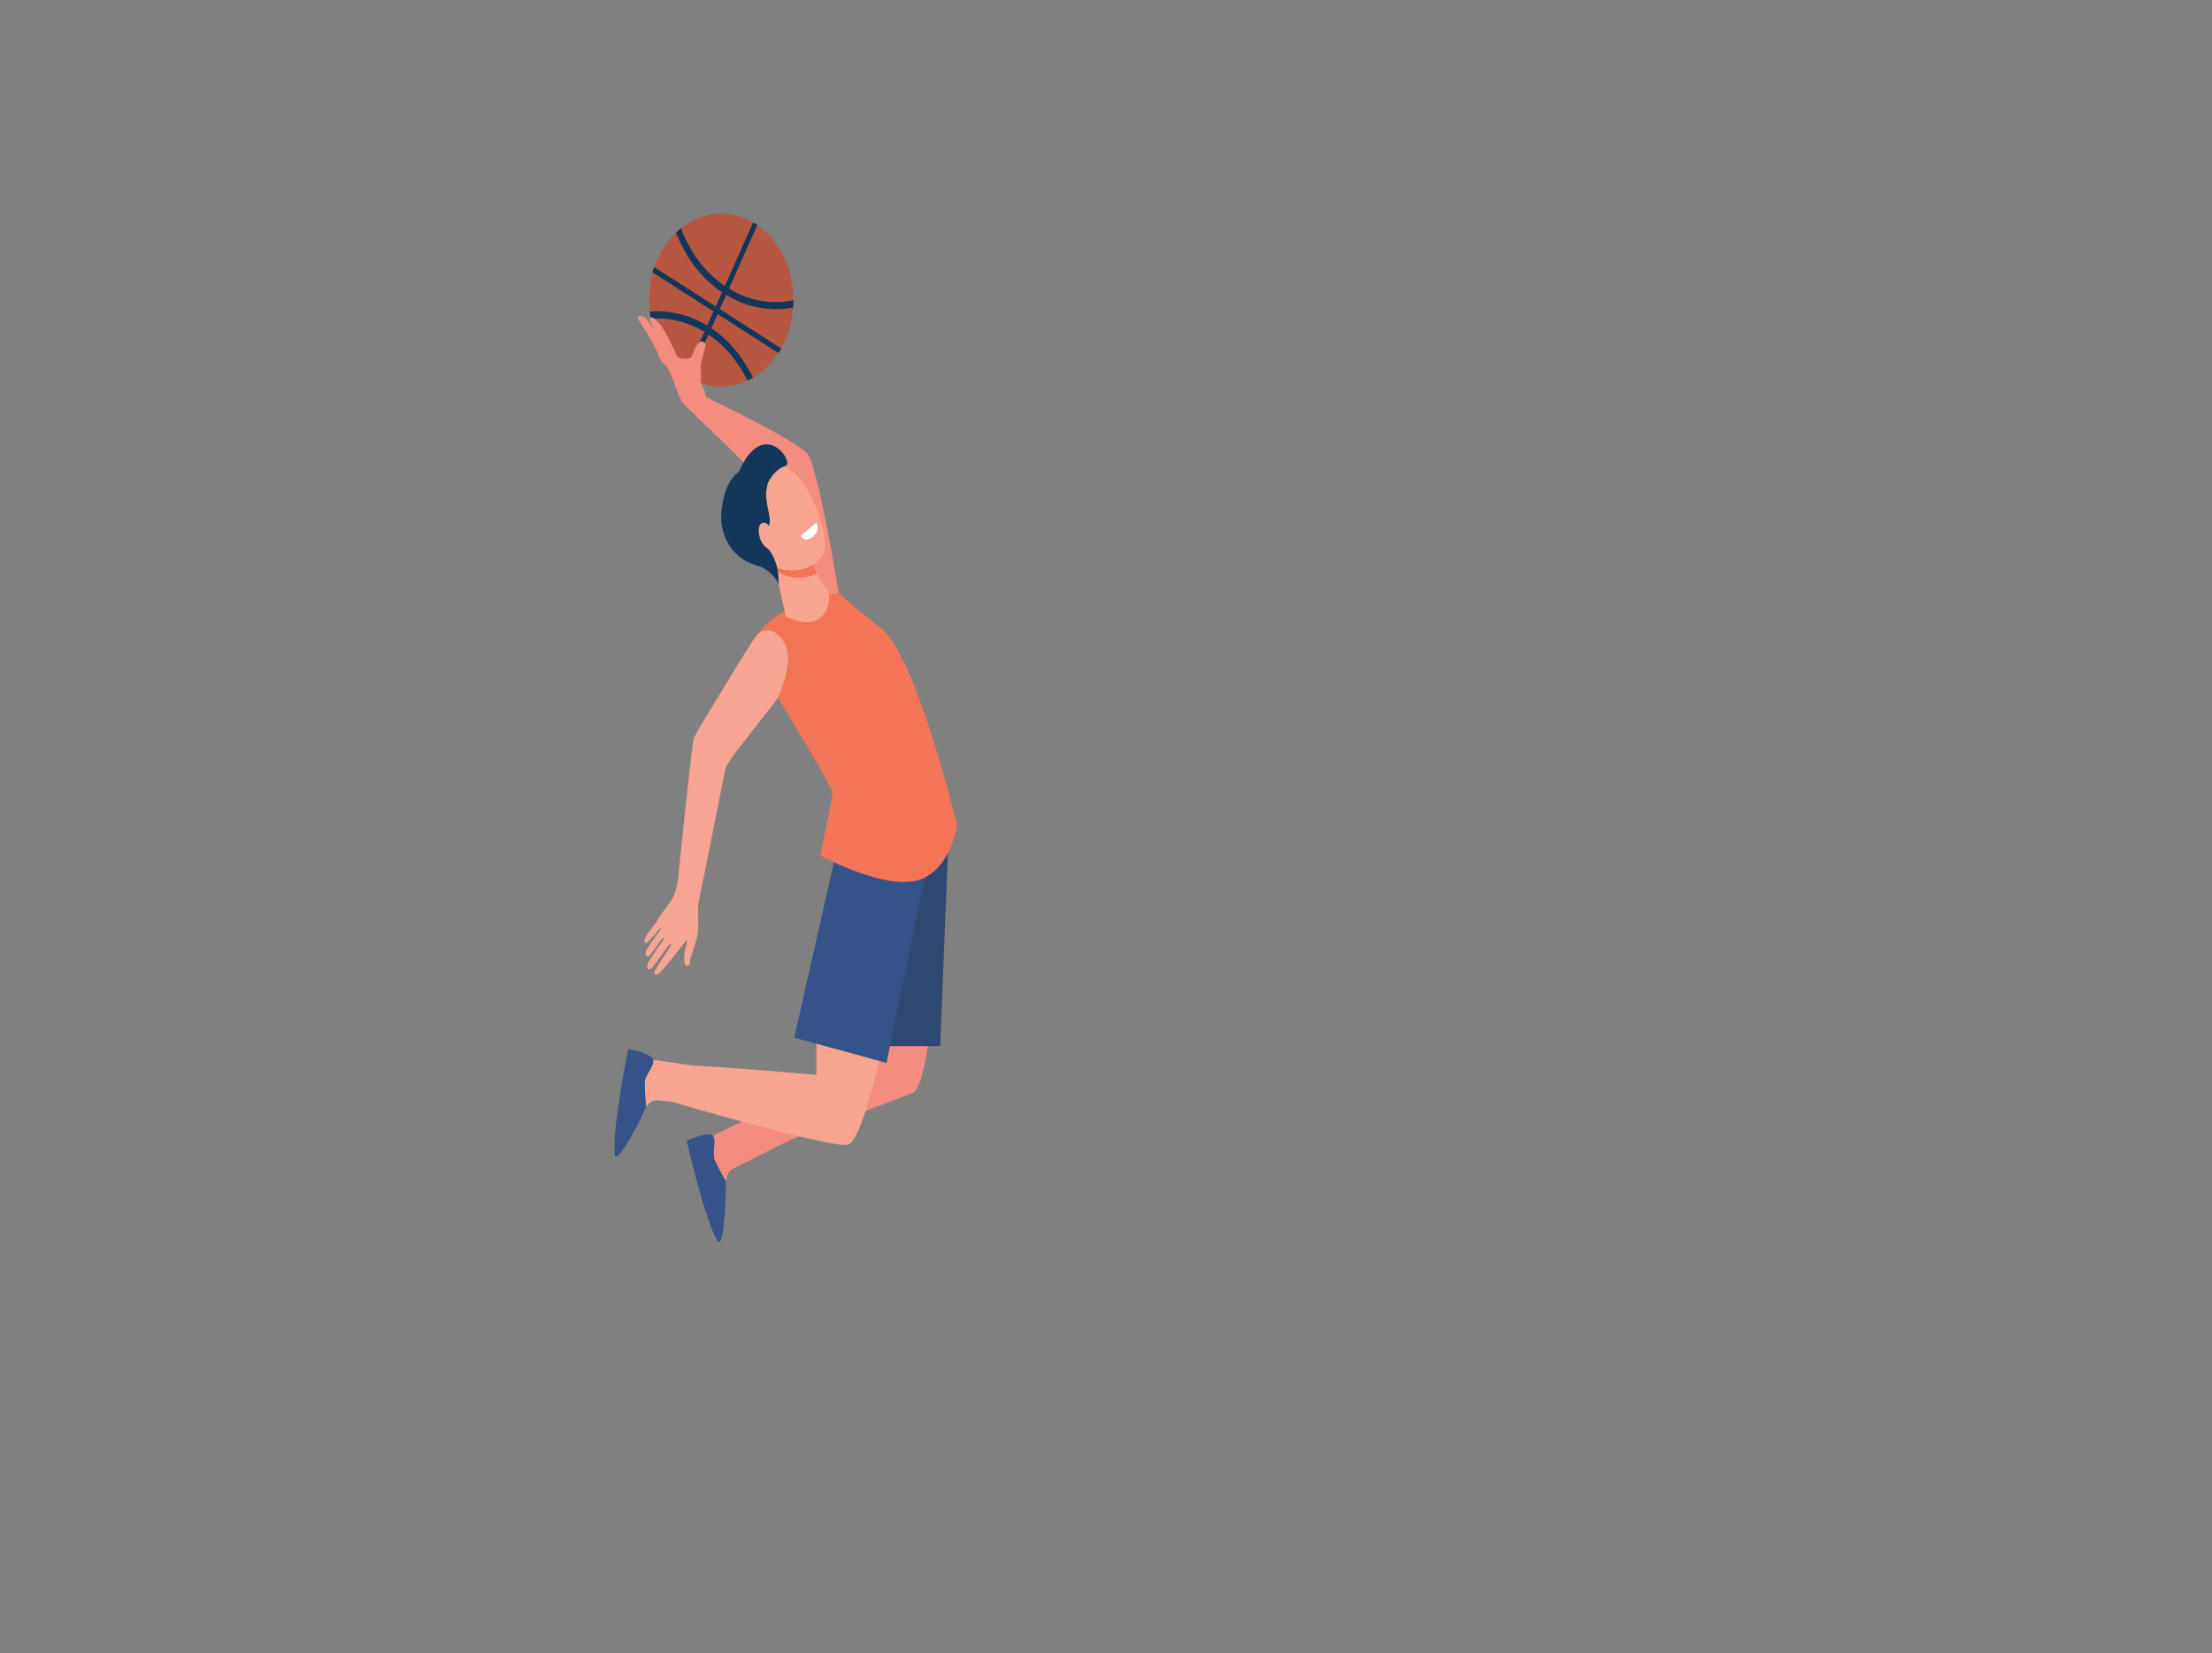 <?xml version="1.0" encoding="utf-8"?>
<!-- Generator: Adobe Illustrator 24.1.0, SVG Export Plug-In . SVG Version: 6.00 Build 0)  -->
<svg version="1.1" id="Layer_1" xmlns="http://www.w3.org/2000/svg" xmlns:xlink="http://www.w3.org/1999/xlink" x="0px" y="0px"
	 viewBox="0 0 2676 2000" style="enable-background:new 0 0 2676 2000;" xml:space="preserve">
<rect x="0" y="0" width="2676" height="2000" fill="#808080" stroke="none"/>
<style type="text/css">
	.st0{display:none;fill:#FFFFFF;}
	.st1{display:none;fill:#EAFCFC;}
	.st2{display:none;opacity:0.3;fill:#81B4DA;enable-background:new    ;}
	.st3{display:none;fill:#3C8F7C;}
	.st4{display:none;fill:#96D9C9;}
	.st5{display:none;fill:#81B4DA;}
	.st6{display:none;fill:#F7A491;}
	.st7{display:none;fill:#355389;}
	.st8{fill:#355389;}
	.st9{fill:#13375B;}
	.st10{fill:#B75742;}
	.st11{fill:#F48C7F;}
	.st12{fill:#2D4972;}
	.st13{fill:#F7A491;}
	.st14{fill:#F47458;}
	.st15{fill:#FFFFFF;}
	.st16{fill:#F8A492;}
	.st17{display:none;fill:#13375B;}
	.st18{display:none;fill:#E5AC53;}
	.st19{display:none;fill:#F7CC7F;}
	.st20{display:none;fill:#F47458;}
	.st21{display:none;fill:#ABC5FF;}
	.st22{display:none;fill:#8FB2EF;}
	.st23{display:none;fill:#1A2538;}
</style>
<g>
	<g id="Layer_1_1_">
		<rect x="21.7" y="-196.2" class="st0" width="2676" height="2400"/>
		<path class="st1" d="M1025.7,446.7c0,0,614.6,103.8,557.4,289.9s305.8-66.1,450.7,1c103.1,47.8,61.9,193.2,111.8,251.8
			c114.4,134.4,231.4-34.8,377.1,66.7s-21.9,1029.1-81.2,1028.9l-2165.4,6.2c0,0-164.8-260.7-15.7-420s46.7-232.1,28.6-293.7
			c-20.8-70.7-95.3-272.4,116.9-360.8c153.8-64,157.9-287.9,151.7-328.5C557.6,688.4,498.1,367.1,1025.7,446.7z"/>
		<polygon class="st2" points="2295.7,2081.4 2295.7,1829.4 2209.7,1829.4 2209.7,1643.4 2126.7,1643.4 2126.7,1726.2 
			2058.7,1726.2 2058.7,1699.6 2058.7,1535.4 1946.7,1535.4 1946.7,1709.9 1912.7,1711.1 1912.7,1535.4 1873.7,1535.4 1873.7,1461 
			1850.7,1461 1850.7,1410.6 1758.7,1410.6 1758.7,1461 1735.7,1461 1735.7,1535.4 1695.7,1535.4 1695.7,1630.8 1677.2,1631.9 
			1671.6,1349.4 1551.7,1349.4 1551.7,1499.7 1509.7,1500.8 1509.7,1266.6 1494.7,1266.6 1494.7,1217.4 1367.7,1217.4 
			1367.7,1266.6 1352.7,1266.6 1352.7,1582.2 1325.7,1582.2 1325.7,1483.8 1303.7,1483.8 1303.7,1435.8 1271.7,1435.8 
			1271.7,1294.2 1224.6,1294.2 1221.1,1461 1169.7,1461 1169.7,1489.8 1154,1489.8 1141.7,1489.7 1141.7,1325.4 810.7,1328.6 
			810.7,1715.1 782.7,1716.7 782.7,1455 681.7,1455 681.7,1564.2 652.7,1564.7 652.7,1524.6 588.7,1524.6 588.7,1662.6 
			524.7,1662.6 524.7,2081.4 		"/>
		<path class="st3" d="M1763.7,1810.9c-140.7,14.4-323,97-504.8,162.1c336,43.9,829.8,115.5,860.5,116.8h-52l73.3,1.2h200.1
			C2247.5,2012.3,1904.4,1796.5,1763.7,1810.9z"/>
		<path class="st4" d="M475.9,2086.1c0,0,209.9-199,480.6-211.3c90.9-4.1,1118.1,211.9,1162.9,213.8L475.9,2086.1z"/>
		<path class="st5" d="M2335.6,764l34.9-60.3l-10.3-0.6l-30,51.7l-30-51.7l-10.3,0.6l34.9,60.3l-68.1,117.6L2188.6,764l35.1-60.3
			l-10.3-0.6l-30,51.7l-29.9-51.7l-10.3,0.6L2178,764l-68.1,117.6L2041.8,764l34.9-60.3l-10.3-0.6l-30,51.7l-30-51.7l-10.3,0.6
			L2031,764l-68.1,117.6L1894.8,764l34.9-60.3l-10.3-0.6l-30,51.7l-30-51.7l-10.3,0.6l34.9,60.3L1816,881.6L1747.9,764l34.9-60.3
			l-10.3-0.6l-30,51.7l-29.9-51.7l-10.3,0.6l34.9,60.3L1669,881.6L1600.9,764l34.9-60.3l-10.3-0.6l-30,51.7l-30-51.7l-10.3,0.6
			l34.9,60.3l-67.5,117.3l-68-117.3l35-60.3l-10.3-0.6l-30,51.7l-30-51.7l-10.3,0.6L1444,764l-68.1,117.6L1307.8,764l34.9-60.3
			l-10.3-0.6l-30,51.7l-30-51.7l-10.3,0.6L1297,764l-68.1,117.6L1160.8,764l34.9-60.3l-10.3-0.6l-30,51.7l-30-51.7l-10.3,0.6
			L1150,764l-68.1,117.6L1013.8,764l34.9-60.3l-10.3-0.6l-30,51.7l-30-51.7l-10.3,0.6l34.9,60.3L935,881.6L866.9,764l34.9-60.3
			l-10.3-0.6l-30,51.7l-30-51.7l-10.3,0.6l34.9,60.3l-68.1,117.6L720,764l34.9-60.3l-10.3-0.6l-30,51.7l-30-51.7l-10.3,0.6
			l35.3,60.3l-68.1,117.6L573.4,764l34.9-60.3l-10.3-0.6l-30,51.7l-30-51.7l-10.3,0.6l34.9,60.3l-68.1,117.6L426.5,764l34.9-60.3
			l-10.3-0.6L418,764.1l71.3,126.7l-71.2,126.8l71.2,126.9l-71.2,126.9l71.2,126.9l-73,126.9l73,126.9l-74.7,126.9l74.7,126.8
			l-68.3,127.2l31.7,60.7l8.8-0.7l-35-60.4l68.1-117.6l68.1,117.6l-34.9,60.3l10.3,0.6l30-51.7l29.9,51.8l10.3-0.6l-34.9-60.3
			l68.1-117.6l68.1,117.6l-35,60.3l10.3,0.6l30-51.7l30,51.8l10.3-0.6l-34.9-60.3l68.1-117.6l68.1,117.6l-34.9,60.3l10.3,0.6
			l30-51.7l29.9,51.7l10.3-0.6l-34.9-60.3l68.1-117.6l68.1,117.6l-34.9,60.3l10.3,0.6l30-51.7l30,51.7l10.3-0.6l-35-60.4l68.1-117.6
			l68.1,117.6l-34.9,60.3l10.3,0.6l30-51.7l30,51.7l10.3-0.6l-34.9-60.3l68.1-117.6l68.1,117.6l-34.9,60.3l10.3,0.6l30-51.7l30,51.7
			l10.3-0.6l-34.9-60.3l68.1-117.6l68.1,117.6l-34.9,60.3l10.3,0.6l30-51.7l30,51.7l10.3-0.6l-35.2-60.3l67.9-117.3l67.9,117.3
			l-34.9,60.3l10.3,0.6l30-51.7l30,51.7l10.3-0.6l-34.9-60.3l68.1-117.6l68.1,117.6l-34.9,60.3l10.3,0.6l29.9-51.7l30,51.7l10.3-0.6
			l-34.9-60.3l68.1-117.6l68.1,117.6l-34.9,60.3l10.3,0.6l30-51.7l30,51.7l10.3-0.6l-34.9-60.3l68.1-117.6l68.1,117.6l-34.9,60.3
			l10.3,0.6l30-51.7l30,51.7l10.3-0.6l-34.9-60.3l68.1-117.6l68.1,117.6l-34.9,60.3l10.3,0.6l29.9-51.7l30,51.7l10.3-0.6l-35.3-60.3
			l68.1-117.6l68.1,117.6l-34.9,60.3l10.3,0.6l30-51.7l30,51.7l10.3-0.6l-34.9-60.3l74.5-126.8l-39.7-66.6l0,0l-34.9-60.3
			l73.7-125.1l-38.8-68.3l0,0l-34.9-60.3l74.5-126.6l-39.6-66.9l0,0l-34.9-60.3l34.9-60.3l0,0l37.1-66l-71.9-127.4l34.9-60.3l0,0
			l37.1-66.8L2335.6,764z M2290,957.4L2290,957.4l34.9,60.3l-68.1,117.6l-68.1-117.6l34.9-60.3l0,0l33.2-57.3L2290,957.4z
			 M2324.9,1271.4l-34.9,60.3l0,0l-33.2,57.3l-33.2-57.3l0,0l-34.9-60.3l34.9-60.3l0,0l33.2-57.3l33.2,57.3l0,0L2324.9,1271.4z
			 M2324.9,1525.1l-34.9,60.3l0,0l-33.2,57.3l-33.2-57.3l0,0l-34.9-60.3l34.9-60.3l0,0l33.2-57.3l33.2,57.3l0,0L2324.9,1525.1z
			 M2115.3,1144.5l68.1-117.6l68.1,117.6l-68.1,117.6L2115.3,1144.5z M2251.4,1398.2l-68.1,117.6l-68.1-117.6l68.1-117.6
			L2251.4,1398.2z M2143.1,1211L2143.1,1211l34.9,60.3l-34.9,60.3l0,0l-33.2,57.5l-33.2-57.3l0,0l-34.9-60.3l34.9-60.3l0,0
			l33.2-57.3L2143.1,1211z M2104.6,1398.2l-68.1,117.6l-68.1-117.6l68.1-117.6L2104.6,1398.2z M2036.5,1262.1l-68.1-117.6
			l68.1-117.6l68.1,117.6L2036.5,1262.1z M1996.2,1211.1L1996.2,1211.1l34.9,60.3l-34.9,60.3l0,0L1963,1389l-33.2-57.3l0,0
			l-34.9-60.3l34.9-60.3l0,0l33.2-57.3L1996.2,1211.1z M1957.7,1398.3l-68.1,117.6l-68.1-117.6l68.1-117.6L1957.7,1398.3z
			 M1889.7,1262.1l-68.1-117.6l68.1-117.6l68.1,117.6L1889.7,1262.1z M1849.4,1211.1L1849.4,1211.1l34.9,60.3l-34.9,60.3l0,0
			l-33.2,57.3l-33.2-57.3l0,0l-34.9-60.3l34.9-60.3l0,0l33.2-57.3L1849.4,1211.1z M1810.9,1398.3l-68.1,117.6l-68.1-117.6
			l68.1-117.6L1810.9,1398.3z M1742.8,1262.2l-68.1-117.6l68.1-117.6l68.1,117.6L1742.8,1262.2z M1702.6,1211.2L1702.6,1211.2
			l34.9,60.3l-34.9,60.3l0,0l-33.3,57.3l-33.2-57.3l0,0l-34.9-60.3l34.9-60.3l0,0l33.2-57.3L1702.6,1211.2z M1664,1398.4
			l-68.1,117.6l-68.1-117.6l68.1-117.6L1664,1398.4z M1595.9,1262.2l-68.1-117.6l68.1-117.6l68.1,117.6L1595.9,1262.2z
			 M1555.7,1211.2L1555.7,1211.2l34.9,60.3l-34.9,60.3l0,0l-33,57l-33-57l0,0l-34.9-60.3l34.9-60.3l0,0l33-57L1555.7,1211.2z
			 M1517.5,1398.4l-68.1,117.6l-68.1-117.6l68.1-117.6L1517.5,1398.4z M1449.4,1262.3l-68.1-117.6l68.1-117.6l68.1,117.6
			L1449.4,1262.3z M1409.2,1211.3L1409.2,1211.3l34.9,60.3l-34.9,60.3l0,0l-33.2,57.3l-33.3-57.5l0,0l-34.9-60.3l34.9-60.3l0,0
			l33.2-57.3L1409.2,1211.3z M1370.6,1398.5l-68.1,117.6l-68.1-117.6l68.1-117.6L1370.6,1398.5z M1302.5,1262.3l-68.1-117.6
			l68.1-117.6l68.1,117.6L1302.5,1262.3z M1262.3,1211.3L1262.3,1211.3l34.9,60.3l-34.9,60.3l0,0l-33.2,57.3l-33.2-57.3l0,0
			l-34.9-60.3l34.9-60.3l0,0l33.2-57.3L1262.3,1211.3z M1223.7,1398.5l-68.1,117.6l-68.1-117.6l68.1-117.6L1223.7,1398.5z
			 M1155.6,1262.4l-68.1-117.6l68.1-117.6l68.1,117.6L1155.6,1262.4z M1115.4,1211.4L1115.4,1211.4l34.9,60.3l-34.9,60.3l0,0
			l-33.3,57.1l-33.2-57.3l0,0l-34.9-60.3l34.9-60.3l0,0l33.2-57.3L1115.4,1211.4z M1076.9,1398.6l-68.1,117.6l-68.1-117.6
			l68.1-117.6L1076.9,1398.6z M1008.8,1262.5l-68.1-117.6l68.1-117.6l68.1,117.6L1008.8,1262.5z M968.5,1211.5L968.5,1211.5
			l34.9,60.3l-34.9,60.3l0,0l-33.3,57l-33.2-57.3l0,0l-34.9-60.3l34.9-60.3l0,0l33.2-57.3L968.5,1211.5z M930,1398.7l-68.1,117.6
			l-68.1-117.6l68.1-117.6L930,1398.7z M861.9,1262.5l-68.1-117.6l68.1-117.6l68.1,117.6L861.9,1262.5z M821.7,1211.1L821.7,1211.1
			l34.9,60.3l-34.9,60.3l0,0l-33.3,57.4l-33.2-57.3l0,0l-34.9-60.3l34.9-60.3l0,0l33.2-57.3L821.7,1211.1z M783.1,1398.3L715,1515.9
			l-68.1-117.6l68.1-117.6L783.1,1398.3z M715,1262.2l-68.1-117.6L715,1027l68.1,117.6L715,1262.2z M674.8,1211.2L674.8,1211.2
			l34.9,60.3l-35,60.2l0,0l-33.1,57.4l-33.2-57.3l0,0l-34.9-60.3l34.9-60.3l0,0l33.2-57.3L674.8,1211.2z M568.1,1262.2l-68.1-117.6
			l68.1-117.6l68.1,117.6L568.1,1262.2z M636.2,1398.3l-68.1,117.6l-68.1-117.6l68.1-117.6L636.2,1398.3z M636.2,1652l-68.1,117.6
			L500.1,1652l68.1-117.6L636.2,1652z M608.4,1585.4L608.4,1585.4l-34.9-60.3l34.9-60.3l0,0l33.2-57.3l33.2,57.3l0,0l34.9,60.3
			l-35,60.2l0,0l-33.2,57.3L608.4,1585.4z M715,1534.4l68.1,117.6L715,1769.6L646.9,1652L715,1534.4z M755.2,1585.4L755.2,1585.4
			l-34.9-60.3l34.9-60.3l0,0l33.2-57.3l33.2,57.3l0,0l34.9,60.3l-34.9,60.3l0,0l-33.2,57.3L755.2,1585.4z M861.9,1534.4L930,1652
			l-68.1,117.6L793.8,1652L861.9,1534.4z M902.1,1585.4L902.1,1585.4l-34.9-60.3l34.9-60.3l0,0l33.2-57.3l33.2,57.3l0,0l34.9,60.3
			l-34.9,60.3l0,0l-33.2,57.3L902.1,1585.4z M1008.8,1534.4l68.1,117.6l-68.1,117.6L940.7,1652L1008.8,1534.4z M1049,1585.4
			L1049,1585.4l-34.9-60.3l34.9-60.3l0,0l33.2-57.3l33.2,57.3l0,0l34.9,60.3l-34.9,60.3l0,0l-33.2,57.3L1049,1585.4z M1155.6,1534.4
			l68.1,117.6l-68.1,117.6l-68.1-117.6L1155.6,1534.4z M1195.9,1585.4L1195.9,1585.4l-34.9-60.3l34.9-60.3l0,0l33.2-57.3l33.2,57.3
			l0,0l34.9,60.3l-34.9,60.3l0,0l-33.2,57.3L1195.9,1585.4z M1302.5,1534.4l68.1,117.6l-68.1,117.6l-68.1-117.6L1302.5,1534.4z
			 M1342.7,1585.4L1342.7,1585.4l-34.9-60.3l34.9-60.3l0,0l33.2-57.3l33.2,57.3l0,0l34.9,60.3l-34.9,60.3l0,0l-33.2,57.3
			L1342.7,1585.4z M1449.4,1534.4l68.1,117.6l-68.1,117.6l-68.1-117.6L1449.4,1534.4z M1489.6,1585.4L1489.6,1585.4l-34.9-60.3
			l34.9-60.3l0,0l33-57l33,57l0,0l34.9,60.3l-34.9,60.3l0,0l-33,57L1489.6,1585.4z M1595.9,1534.4L1664,1652l-68.1,117.6
			l-68.1-117.6L1595.9,1534.4z M1636.1,1585.4L1636.1,1585.4l-34.9-60.3l34.9-60.3l0,0l33.2-57.3l33.2,57.3l0,0l34.9,60.3
			l-34.9,60.3l0,0l-33.2,57.3L1636.1,1585.4z M1742.8,1534.4l68.1,117.6l-68.1,117.6l-68.1-117.6L1742.8,1534.4z M1783,1585.4
			L1783,1585.4l-34.9-60.3l34.9-60.3l0,0l33.2-57.3l33.2,57.3l0,0l34.9,60.3l-34.9,60.3l0,0l-33.2,57.3L1783,1585.4z M1889.6,1534.4
			l68.1,117.6l-68.1,117.6l-68.1-117.6L1889.6,1534.4z M1929.9,1585.4L1929.9,1585.4l-34.9-60.3l34.9-60.3l0,0l33.2-57.3l33.2,57.3
			l0,0l34.9,60.3l-34.9,60.3l0,0l-33.2,57.3L1929.9,1585.4z M2036.5,1534.4l68.1,117.6l-68.1,117.6l-68.1-117.6L2036.5,1534.4z
			 M2076.8,1585.4L2076.8,1585.4l-34.9-60.3l34.9-60.3l0,0l33.2-57.3l33.2,57.3l0,0l34.9,60.3l-34.9,60.3l0,0l-33.2,57.3
			L2076.8,1585.4z M2183.4,1534.4l68.1,117.6l-68.1,117.6l-68.1-117.6L2183.4,1534.4z M2183.4,773.3l68.1,117.6l-68.1,117.6
			l-68.1-117.6L2183.4,773.3z M2143.2,957.4L2143.2,957.4l34.9,60.3l-68.1,117.6l-68.1-117.6l34.9-60.3l0,0l33.2-57.3L2143.2,957.4z
			 M2036.5,773.2l68.1,117.6l-68.1,117.6l-68.1-117.6L2036.5,773.2z M1996.2,957.4L1996.2,957.4l34.9,60.3l-68.1,117.6l-68.1-117.6
			l34.9-60.3l0,0l33.2-57.3L1996.2,957.4z M1889.7,773.2l68.1,117.6l-68.1,117.6l-68.1-117.6L1889.7,773.2z M1849.4,957.4
			L1849.4,957.4l34.9,60.3l-68.1,117.6l-68.1-117.6l34.9-60.3l0,0l33.2-57.3L1849.4,957.4z M1742.7,773.2l68.1,117.6l-68.1,117.6
			l-68.1-117.6L1742.7,773.2z M1702.5,957.4L1702.5,957.4l34.9,60.3l-68.1,117.6l-68.1-117.6l34.9-60.3l0,0l33.2-57.3L1702.5,957.4z
			 M1595.9,773.2l68.1,117.6l-68.1,117.6l-68.1-117.6L1595.9,773.2z M1555.7,957.4L1555.7,957.4l34.9,60.3l-67.9,117.3l-68-117.3
			l35-60.3l0,0l33-57L1555.7,957.4z M1449.3,773.2l68.1,117.6l-68.1,117.6l-68.1-117.6L1449.3,773.2z M1409.1,957.4L1409.1,957.4
			l34.9,60.3l-68.1,117.6l-68.1-117.6l34.9-60.3l0,0L1376,900L1409.1,957.4z M1302.5,773.2l68.1,117.6l-68.1,117.6l-68.1-117.6
			L1302.5,773.2z M1262.2,957.4L1262.2,957.4l34.9,60.3l-68.1,117.6l-68.1-117.6l34.9-60.3l0,0l33.2-57.3L1262.2,957.4z
			 M1155.6,773.2l68.1,117.6l-68.1,117.6l-68.1-117.6L1155.6,773.2z M1115.4,957.4L1115.4,957.4l34.9,60.3l-68.1,117.6l-68.1-117.6
			l34.9-60.3l0,0l33.2-57.3L1115.4,957.4z M1008.7,773.2l68.1,117.6l-68.1,117.6l-68.1-117.6L1008.7,773.2z M968.5,957.4
			L968.5,957.4l34.9,60.3l-68.1,117.6l-68.1-117.6l34.9-60.3l0,0l33.2-57.3L968.5,957.4z M861.8,773.2l68.1,117.6l-68.1,117.6
			l-68.1-117.6L861.8,773.2z M821.7,957.4L821.7,957.4l34.9,60.3l-68.1,117.6l-68.1-117.6l34.9-60.3l0,0l33.2-57.3L821.7,957.4z
			 M715,773.2l68.1,117.6L715,1008.4l-68.1-117.6L715,773.2z M674.7,957.4L674.7,957.4l34.9,60.3l-68.1,117.6l-68.1-117.6l34.9-60.3
			l0,0l33.2-57.3L674.7,957.4z M568.1,773.2l68.1,117.6l-68.1,117.6L500,890.8L568.1,773.2z M426.6,1017.7l34.9-60.3l0,0l33.2-57.3
			l33.2,57.3l0,0l34.9,60.3l-68.1,117.6L426.6,1017.7z M461.5,1331.7L461.5,1331.7l-34.9-60.3l34.9-60.3l0,0l33.2-57.3l33.2,57.3
			l0,0l34.9,60.3l-34.9,60.3l0,0l-33.2,57.4L461.5,1331.7z M461.5,1585.4L461.5,1585.4l-34.9-60.3l34.9-60.3l0,0l33.2-57.3
			l33.2,57.3l0,0l34.9,60.3l-34.9,60.3l0,0l-33.2,57.3L461.5,1585.4z M461.5,1839.1L461.5,1839.1l-34.9-60.3l68.1-117.6l68.1,117.6
			l-34.9,60.3l0,0l-33.2,57.4L461.5,1839.1z M568.1,2023.3L500,1905.7l68.1-117.6l68.1,117.6L568.1,2023.3z M608.3,1839L608.3,1839
			l-34.9-60.3l68.1-117.6l68.1,117.6l-34.9,60.3l0,0l-33.2,57.3L608.3,1839z M715,2023.2l-68.1-117.6L715,1788l68.1,117.6
			L715,2023.2z M755.2,1839L755.2,1839l-34.9-60.3l68.1-117.6l68.1,117.6l-34.9,60.3l0,0l-33.2,57.3L755.2,1839z M861.8,2023.2
			l-68.1-117.6l68.1-117.6l68.1,117.6L861.8,2023.2z M902.1,1839L902.1,1839l-34.9-60.3l68.1-117.6l68.1,117.6l-34.9,60.3l0,0
			l-33.2,57.3L902.1,1839z M1008.7,2023.2l-68.1-117.6l68.1-117.6l68.1,117.6L1008.7,2023.2z M1049,1839L1049,1839l-34.9-60.3
			l68.1-117.6l68.1,117.6l-34.9,60.3l0,0l-33.2,57.3L1049,1839z M1155.6,2023.2l-68.1-117.6l68.1-117.6l68.1,117.6L1155.6,2023.2z
			 M1195.8,1839L1195.8,1839l-34.9-60.3l68.1-117.6l68.1,117.6l-34.9,60.3l0,0l-33.2,57.3L1195.8,1839z M1302.5,2023.2l-68.1-117.6
			l68.1-117.6l68.1,117.6L1302.5,2023.2z M1342.7,1839L1342.7,1839l-34.9-60.3l68.1-117.6l68.1,117.6l-34.8,60.3l0,0l-33.2,57.3
			L1342.7,1839z M1449.3,2023.2l-68.1-117.6l68.1-117.6l68.1,117.6L1449.3,2023.2z M1489.6,1839L1489.6,1839l-34.9-60.3l67.9-117.3
			l67.9,117.3l-34.9,60.3l0,0l-33,57L1489.6,1839z M1595.9,2023.2l-68.1-117.6l68.1-117.6l68.1,117.6L1595.9,2023.2z M1636.1,1839
			L1636.1,1839l-34.9-60.3l68.1-117.6l68.1,117.6l-34.9,60.3l0,0l-33.2,57.3L1636.1,1839z M1742.7,2023.2l-68.1-117.6l68.1-117.6
			l68.1,117.6L1742.7,2023.2z M1783,1839L1783,1839l-34.9-60.3l68.1-117.6l68.1,117.6l-34.9,60.3l0,0l-33.2,57.3L1783,1839z
			 M1889.7,2023.3l-68.1-117.6l68.1-117.6l68.1,117.6L1889.7,2023.3z M1929.8,1839L1929.8,1839l-34.9-60.3l68.1-117.6l68.1,117.6
			l-34.9,60.3l0,0l-33.2,57.3L1929.8,1839z M2036.5,2023.2l-68.1-117.6l68.1-117.6l68.1,117.6L2036.5,2023.2z M2076.7,1839
			L2076.7,1839l-34.9-60.3l68.1-117.6l68.1,117.6l-34.9,60.3l0,0l-33.2,57.3L2076.7,1839z M2183.4,2023.2l-68.1-117.6l68.1-117.6
			l68.1,117.6L2183.4,2023.2z M2223.6,1839L2223.6,1839l-34.9-60.3l68.1-117.6l68.1,117.6L2290,1839l0,0l-33.2,57.3L2223.6,1839z
			 M2398.3,1905.6l-68.1,117.6l-68.1-117.6l68.1-117.6L2398.3,1905.6z M2398.3,1651.9l-68.1,117.6l-68.1-117.6l68.1-117.6
			L2398.3,1651.9z M2398.3,1398.2l-68.1,117.6l-68.1-117.6l68.1-117.6L2398.3,1398.2z M2398.3,1144.5l-68.1,117.6l-68.1-117.6
			l68.1-117.6L2398.3,1144.5z M2330.3,1008.4l-68.1-117.6l68.1-117.6l68.1,117.6L2330.3,1008.4z"/>
		<path class="st6" d="M1736.2,1990.7c0,0-4.8,42.5-3.2,56.4c0.9,7.5,7,23.2,3.5,30c-3.5,6.8-87.9,4.3-87.9,4.3
			c-4.4-0.2-1.3-3.4,2.3-6.3c6.1-4.7,10.9-7.8,29.9-17.3c1.2-0.6,5.8-3.7,7.4-4.8c4.5-3.1,8.5-7,12.1-11.4
			c6.2-7.3,8.4-44.9,8.4-44.9L1736.2,1990.7z"/>
		<path class="st6" d="M1889.9,1531.6c0,0-8.4,56.4-26.6,90.1c-17.7,32.8-78.3,108.2-101.7,155.8c1.5,29.6-3.1,72.5-8.3,104
			c-5.8,35.8-20.3,147.1-20.3,147.1l-27.8-0.4l-14.6-274.5l87.6-218.8l32.1-70.1L1889.9,1531.6z"/>
		<path class="st6" d="M2058.8,1747.8c0,0,78.8,8.9,91.8,9.2s45.9,47.8,33.3,40.2c-2.9-1.8-12.6-6.7-13.6-6.9c-5-1-92.8-2-92.8-2
			L2058.8,1747.8z"/>
		<path class="st7" d="M2207.9,1828.2l-36.5-37.4c0,0-3.4-17.4-20.7-33.9c2.5-8.3,6.6-15.9,11.8-22.2c1.5-1.7,11.3-13.6,13.1-12.3
			c6.5,4.7,18.9,25.7,32.5,48.6c0,0,15.3,31.7,22.9,54.4S2207.9,1828.2,2207.9,1828.2z"/>
		<path class="st8" d="M1688.4,2053.2c21,8,37,4.6,46.1,1c1.9,7.9,8.4,27.5,6,28.1c-19,4.7-41,12.4-99,8.2c-2.1-0.2-1.4-12.3,0-14.1
			C1645.3,2071.3,1686.7,2054.2,1688.4,2053.2z"/>
		<rect x="217.7" y="2081.4" class="st9" width="2306" height="12"/>
		<line class="st9" x1="2429.7" y1="696.6" x2="2429.7" y2="708.6"/>
		<line class="st9" x1="377.7" y1="708.6" x2="377.7" y2="696.6"/>
		<ellipse class="st10" cx="872.5" cy="363" rx="87.3" ry="104.7"/>
		<path class="st9" d="M786,377c0.3,2.9,0.8,5.8,1.3,8.6c47.7-3.7,93,25.3,116.9,74.9c2.3-1.1,4.5-2.2,6.7-3.5
			C885.5,403.7,837,372.6,786,377L786,377z"/>
		<path class="st9" d="M959.5,372.1c0.2-3,0.3-5.9,0.3-8.9c-56.6,11.6-112.5-24.3-136-87.1c-2,1.7-4,3.4-6,5.3
			C842.8,346.2,900.6,383.2,959.5,372.1z"/>
		<path class="st9" d="M789.1,329.3l153,98c1.1-1.9,2.1-3.8,3.1-5.8L791.4,323C790.6,325.1,789.8,327.2,789.1,329.3z"/>
		<path class="st9" d="M828.9,453.6c0.8,0.6,1.6,1.2,2.5,1.7c0.8,0.5,1.7,1,2.6,1.5l82.2-184.6c-0.8-0.6-1.7-1.2-2.5-1.7
			s-1.7-1-2.6-1.5L828.9,453.6z"/>
		<path class="st11" d="M976.8,548.7C964.6,534,864,485,853.8,480.1c-0.6-5.5-2.3-10.8-5-15.2c-1-1.9-1.4-4.2-1.1-6.5
			c0.6-4.1,0.7-8.3,0.2-12.4c-0.3-3-0.1-6.1,0.7-9c1.3-5.4,2.8-10.6,4.4-15.8c1-3.5,0.7-5.6-1.3-7.2c-2-1.6-4.2-1.4-6.5,0.9
			c-3.2,3.4-5.6,7.8-7,12.7c-1.4,4.6-3,6-7.1,6.3c-2.3,0.2-4.6,0.1-6.9-0.3c-2.3-0.5-4.5-1.5-5.8-4c-2-4.9-4.2-9.7-6.7-14.3l-1.8-4
			c-0.1-0.1-1-2.2-1-2.2c-0.1-0.4-3.8-6.9-5.2-9c-1.2-1.7-2.9-4.5-4.4-6.8c-1.4-2.2-5.3-5.6-5.4-5.8c-1.4-1.9-3.3-3.2-5.5-3.5
			c-0.9-0.1-1.8-0.2-2.4,0.9c-0.5,0.9-0.4,2.1,0.1,3c0.7,1.6,4.9,9.3,4.6,9.5c-1.5-2.1-6.2-8.5-7.7-10.6c-1.9-2.7-4.7-4.4-7.7-4.6
			c-1.2-0.1-2.5-0.3-3.3,1.3c-0.7,1.6,0,2.8,0.8,4c7.6,11.7,15.1,23.4,21.5,36.1c1.1,2.1,2,4.3,2.7,6.6c1.1,4,3.3,7.4,6.3,9.7
			c1.5,1.4,2.9,3,4.1,4.8c2.7,3.9,9.2,20.7,13,31.4c2.3,6.4,5.8,12.1,10.4,16.4c22,20.9,85.4,81.3,91.6,92.7
			c7.5,13.8,34.9,149.1,34.9,149.1l57.3,13.9V717C1014.7,717,989.7,564.1,976.8,548.7z"/>
		<path class="st11" d="M907.5,1351.8l-45.2,22c-4.5,0.9-15.9,2-19.8,3.6c-14.5,6,34,71.1,35.6,51.4c0.1-1.8,2.3-11.7,7.1-14.2
			c7.4-3.9,71.6-36.1,71.6-36.1L907.5,1351.8z"/>
		<path class="st11" d="M886.8,1362.8c2.7,0,128.5-56,128.5-56s41.9-68.2,44.6-69c2.7-0.8,64.3,15.4,64.3,15.4s-7.4,64.1-20.3,69
			s-206,78.7-206,78.7L886.8,1362.8z"/>
		<polygon class="st12" points="1094.8,990.5 1076.5,1265.4 1137.4,1265.4 1147.5,1012.4 		"/>
		<path class="st13" d="M987.7,1253.2v47.1c0,0-141.4-13-166.4-11.4l-8.8,43.8c0,0,193.5,56.8,213.1,51.9
			c19.6-4.9,45.3-135.6,45.3-135.6L987.7,1253.2z"/>
		<polygon class="st8" points="1012.6,1026.3 960.9,1255.2 1072.5,1285.7 1124.2,1034.8 		"/>
		<path class="st14" d="M906.7,783.5c-2.1,4.8,88.7,145.4,100.9,175.9l-15.2,75.5c0,0,74.1,40.2,115.7,30.4
			c41.6-9.7,49.7-67,49.7-67s-48.7-204.5-92.3-238.6c-43.6-34.1-50.7-42.6-50.7-42.6S931.7,726.7,906.7,783.5z"/>
		<path class="st13" d="M936.9,682.8l13.7,62.8c0,0,28.4,15.7,43.5,0.1c12.7-13.1,8.3-29,8.3-29s-20.7-30.1-24.7-48.6
			S936.9,682.8,936.9,682.8z"/>
		<path class="st14" d="M977.8,668.1c-4-18.5-40.9,14.7-40.9,14.7l1.2,5.4c2.2,2.6,4.8,4.6,7.6,6.1c13.4,6.5,30.3,5.7,42.9-0.4
			C983.8,685.2,979.4,675.7,977.8,668.1z"/>
		<path class="st13" d="M898.3,600.4c-1.3,0.1,16.3,74.2,38.9,85.1c22.6,10.9,55,1.1,60.2-19.7c5.8-23.1-22.6-97.7-54-104.6
			C912,554.3,898.3,600.4,898.3,600.4z"/>
		<path class="st9" d="M894,570.5c-8,5.7-17.5,17.1-21,46.1c-4.3,35.5,17.9,60.6,40.4,66.7s28.7,23.5,28.7,23.5l-0.5-10.3
			c-0.5-7.9-2.5-15.5-5.8-22.4c-2-4.2-4.5-8.1-7.5-11.3c-7.8-7.9,2.5-21.5,3-31.8c0.4-7.9-5-22.8-4.6-35.8l2.2-10.9
			c0,0,8-17.2,20.9-20.4C962.8,560.6,923.8,502.1,894,570.5z"/>
		<path class="st13" d="M935.2,643.8c3.3,8.4,2.5,17.2-1.7,19.5c-4.2,2.4-10.3-2.6-13.6-11c-3.3-8.4-2.5-17.2,1.7-19.5
			S931.9,635.3,935.2,643.8z"/>
		<path class="st15" d="M968.4,648.4l19.3-16.3c0,0,4.7,9.2-3.6,16.6C973.9,657.8,968.4,648.4,968.4,648.4z"/>
		<path class="st13" d="M838.4,1289c0,0-48.4-7.1-48.4-7.1c-4.3-1.8-14.7-7.5-18.8-8.4c-15.1-3.3,1,82,10.4,65.7
			c0.8-1.5,6.7-8.9,11.9-8.4c8,0.9,24.4,2.3,24.4,2.3L838.4,1289z"/>
		<path class="st8" d="M781.7,1339.1c0,0-1.8-19.6-1.6-29.4s11.9-20.2,10.3-27.6c-1.8-8-30.4-13.4-30.4-13.4s-19.8,98.2-16.3,127.9
			C745.1,1408.4,765.3,1374.8,781.7,1339.1z"/>
		<path class="st8" d="M878.1,1428.6c0,0-9.5-16.1-13.2-24.8s2.2-24.6-2.2-30c-4.8-6-32,6-32,6s22.3,97.4,37.4,121.4
			C874.1,1510.5,878.1,1469.4,878.1,1428.6z"/>
		<path class="st16" d="M929.4,859.5L929.4,859.5c2.9-3.6,5.8-7.3,8.7-10.9c5.2-8.4,11.3-22.2,14.5-43.4
			c3.1-21.2-5.2-32.8-13.9-39.3c-8.4-6.2-19.2-3.9-25.4,5.3c-14.7,22.2-27.1,42.9-32.6,52.2l0,0c0,0-38.5,62.4-41.2,69
			c-2.3,5.7-14.7,127.2-19.6,173.9c-0.9,5.4-2.3,10.7-4.1,15.7c-4.8,11.6-13.8,19.1-18.6,28.2c-4.8,9.1-19.2,23.8-17.5,28.6
			c0.2,1.3,1.3,2.2,2.4,1.9c0,0,0.1,0,0.1,0c2.6-0.5,15.4-17.8,16.5-17.9s0.2,2.1,0.2,2.1s-17.1,22.4-17.8,27.3
			c-0.6,4.2,2.3,5.4,4.3,4.2c2-1.2,15.8-22.7,17.2-22s-0.9,3.9-0.9,3.9s-19,25.2-18.8,30.8c0.2,4.5,3.4,4.2,6.5,1s19.5-28,21.5-28.2
			s-0.3,3.4-0.3,3.4s-18.1,27.4-18.7,29.9c-0.7,2.9,1.2,5.3,5,2.7c3.8-2.5,18-21.1,19.5-22.8c1.5-1.7,13.7-17.8,14.7-17.8
			c1,0-3.2,11.8-3.4,19.9c-0.1,2.9-0.2,7.4,1.5,9.9c1.1,1.6,3,1.8,4.4,0.5c0.7-0.7,1.1-1.6,1.1-2.7c0.1-2.3,0.4-5.4,0.9-6.7
			c0.9-2.1,2.3-6.9,3.6-11c1.3-4.1,3.4-10.9,4.3-14.3c0.8-2.9,1.4-15.4,1.1-21.7c-0.4-5.7-0.3-11.4,0.2-17.1
			c2-12.9,7.5-37.5,7.5-37.5s24.1-121.9,25.6-128.4l8.6-13.5C886.4,915,906.6,888.3,929.4,859.5L929.4,859.5z"/>
		<rect x="1343.7" y="305.4" class="st17" width="33" height="1777.2"/>
		<rect x="1043.7" y="147" class="st18" width="654" height="486"/>
		<rect x="1030.7" y="147" class="st19" width="654" height="486"/>
		<path class="st20" d="M1654.7,612.6h-593V166.2h593V612.6z M1072.7,598.2h570V180.6h-570V598.2z"/>
		<path class="st20" d="M1493.7,532.2h-272V324.6h272V532.2z M1233.7,519h249V339h-249L1233.7,519z"/>
		<path class="st21" d="M1464.1,576.1c0.4-1.2-0.1-2.6-1.2-3.1c-1-0.5-2.2,0.2-2.6,1.4l-37.6,121.3l-22-71.1l15.1-48.5
			c0.4-1.2-0.1-2.6-1.2-3.1c-1-0.5-2.2,0.2-2.6,1.4l-13.4,43.3l-13.4-43.3c-0.4-1.2-1.5-1.9-2.6-1.4c-1,0.5-1.6,1.9-1.2,3.1l15,48.5
			l-22,71.1l-22-71.1l15-48.5c0.4-1.3-0.1-2.6-1.2-3.1c-1-0.5-2.2,0.2-2.6,1.4l-13.4,43.3l-13.4-43.3c-0.4-1.2-1.5-1.9-2.6-1.4
			c-1,0.5-1.6,1.9-1.2,3.1l15,48.5l-22,71.1l-22-71.1l15.1-48.5c0.4-1.2-0.1-2.6-1.2-3.1c-1-0.5-2.2,0.2-2.6,1.4l-13.4,43.3
			l-13.4-43.3c-0.4-1.3-1.6-1.9-2.6-1.4c-1,0.5-1.6,1.9-1.2,3.1l15,48.6l-22,71.1L1240,574.4c-0.4-1.3-1.6-1.9-2.6-1.4
			c-1,0.5-1.6,1.9-1.2,3.1l79,254.7c0.4,1.2,1.5,1.9,2.6,1.4c1-0.5,1.6-1.9,1.2-3.1l0,0l-15.1-48.6c0-0.1,0.1-0.1,0.1-0.2l22-70.8
			l22,71.1l-15,48.5c-0.4,1.2,0.1,2.6,1.2,3.1c1,0.5,2.2-0.2,2.6-1.4l13.4-43.3l13.4,43.3c0.4,1.3,1.5,1.9,2.6,1.4
			c1-0.5,1.6-1.9,1.2-3.1l-15-48.5l22-71.1l21.9,70.7c0,0.1,0.1,0.2,0.1,0.2l-15.1,48.6c-0.4,1.2,0.1,2.6,1.2,3.1
			c1,0.5,2.2-0.2,2.6-1.4l39.4-127.1c0,0,0-0.1,0-0.2L1464.1,576.1z M1301.7,773.6l-22-71.1l22-71.1l22,71.1L1301.7,773.6z
			 M1350,773.6l-22-71.1l22-71.1l22,71.1L1350,773.6z M1376.4,702.6l22-71.1l22,71.1l-22,71.1L1376.4,702.6z"/>
		<path class="st22" d="M1481.2,576.1c0.4-1.2-0.1-2.6-1.2-3.1c-1-0.5-2.2,0.2-2.6,1.4l-37.6,121.3l-22-71.1l15-48.5
			c0.4-1.2-0.1-2.6-1.2-3.1c-1-0.5-2.2,0.2-2.6,1.4l-13.4,43.3l-13.4-43.3c-0.4-1.2-1.5-1.9-2.6-1.4c-1,0.5-1.6,1.9-1.2,3.1
			l15.1,48.6l-22,71.1l-22-71.1l15.1-48.5c0.4-1.3-0.1-2.6-1.2-3.1c-1-0.5-2.2,0.2-2.6,1.4l-13.4,43.3l-13.4-43.3
			c-0.4-1.2-1.5-1.9-2.6-1.4c-1,0.5-1.6,1.9-1.2,3.1l15,48.5l-22,71.1l-22-71.1l15-48.5c0.4-1.2-0.1-2.6-1.2-3.1
			c-1-0.5-2.2,0.2-2.6,1.4l-13.4,43.3l-13.4-43.3c-0.4-1.3-1.6-1.9-2.6-1.4c-1,0.5-1.6,1.9-1.2,3.1l15,48.5l-22,71.1l-37.7-121.3
			c-0.4-1.2-1.5-1.9-2.6-1.4c-1,0.5-1.6,1.9-1.2,3.1l79,254.7c0.4,1.2,1.5,1.9,2.6,1.4c1-0.5,1.6-1.9,1.2-3.1l0,0l-15.1-48.6
			c0-0.1,0.1-0.1,0.1-0.2l22-70.8l22,71.1l-15,48.5c-0.4,1.2,0.1,2.6,1.2,3.1c1,0.5,2.2-0.2,2.6-1.4l13.4-43.3l13.4,43.3
			c0.4,1.3,1.5,1.9,2.6,1.4c1-0.5,1.6-1.9,1.2-3.1l-15.1-48.5l22-71.1l21.9,70.7c0,0.1,0.1,0.2,0.1,0.2l-15.1,48.6
			c-0.4,1.2,0.1,2.6,1.2,3.1c1,0.5,2.2-0.2,2.6-1.4l39.4-127.1c0,0,0-0.1,0-0.2L1481.2,576.1z M1319,773.6l-22-71.1l22-71.1l22,71.1
			L1319,773.6z M1367.3,773.6l-22-71.1l22-71.1l22,71.1L1367.3,773.6z M1393.7,702.6l22-71.1l22,71.1l-22,71.1L1393.7,702.6z"/>
		<path class="st23" d="M1226.6,567h267c0.5,0,1,0.5,1,1.2v8.4c0,0.6-0.4,1.2-1,1.2h-267c-0.5,0-1-0.5-1-1.2v-8.4
			C1225.7,567.6,1226.1,567,1226.6,567z"/>
	</g>
</g>
</svg>

